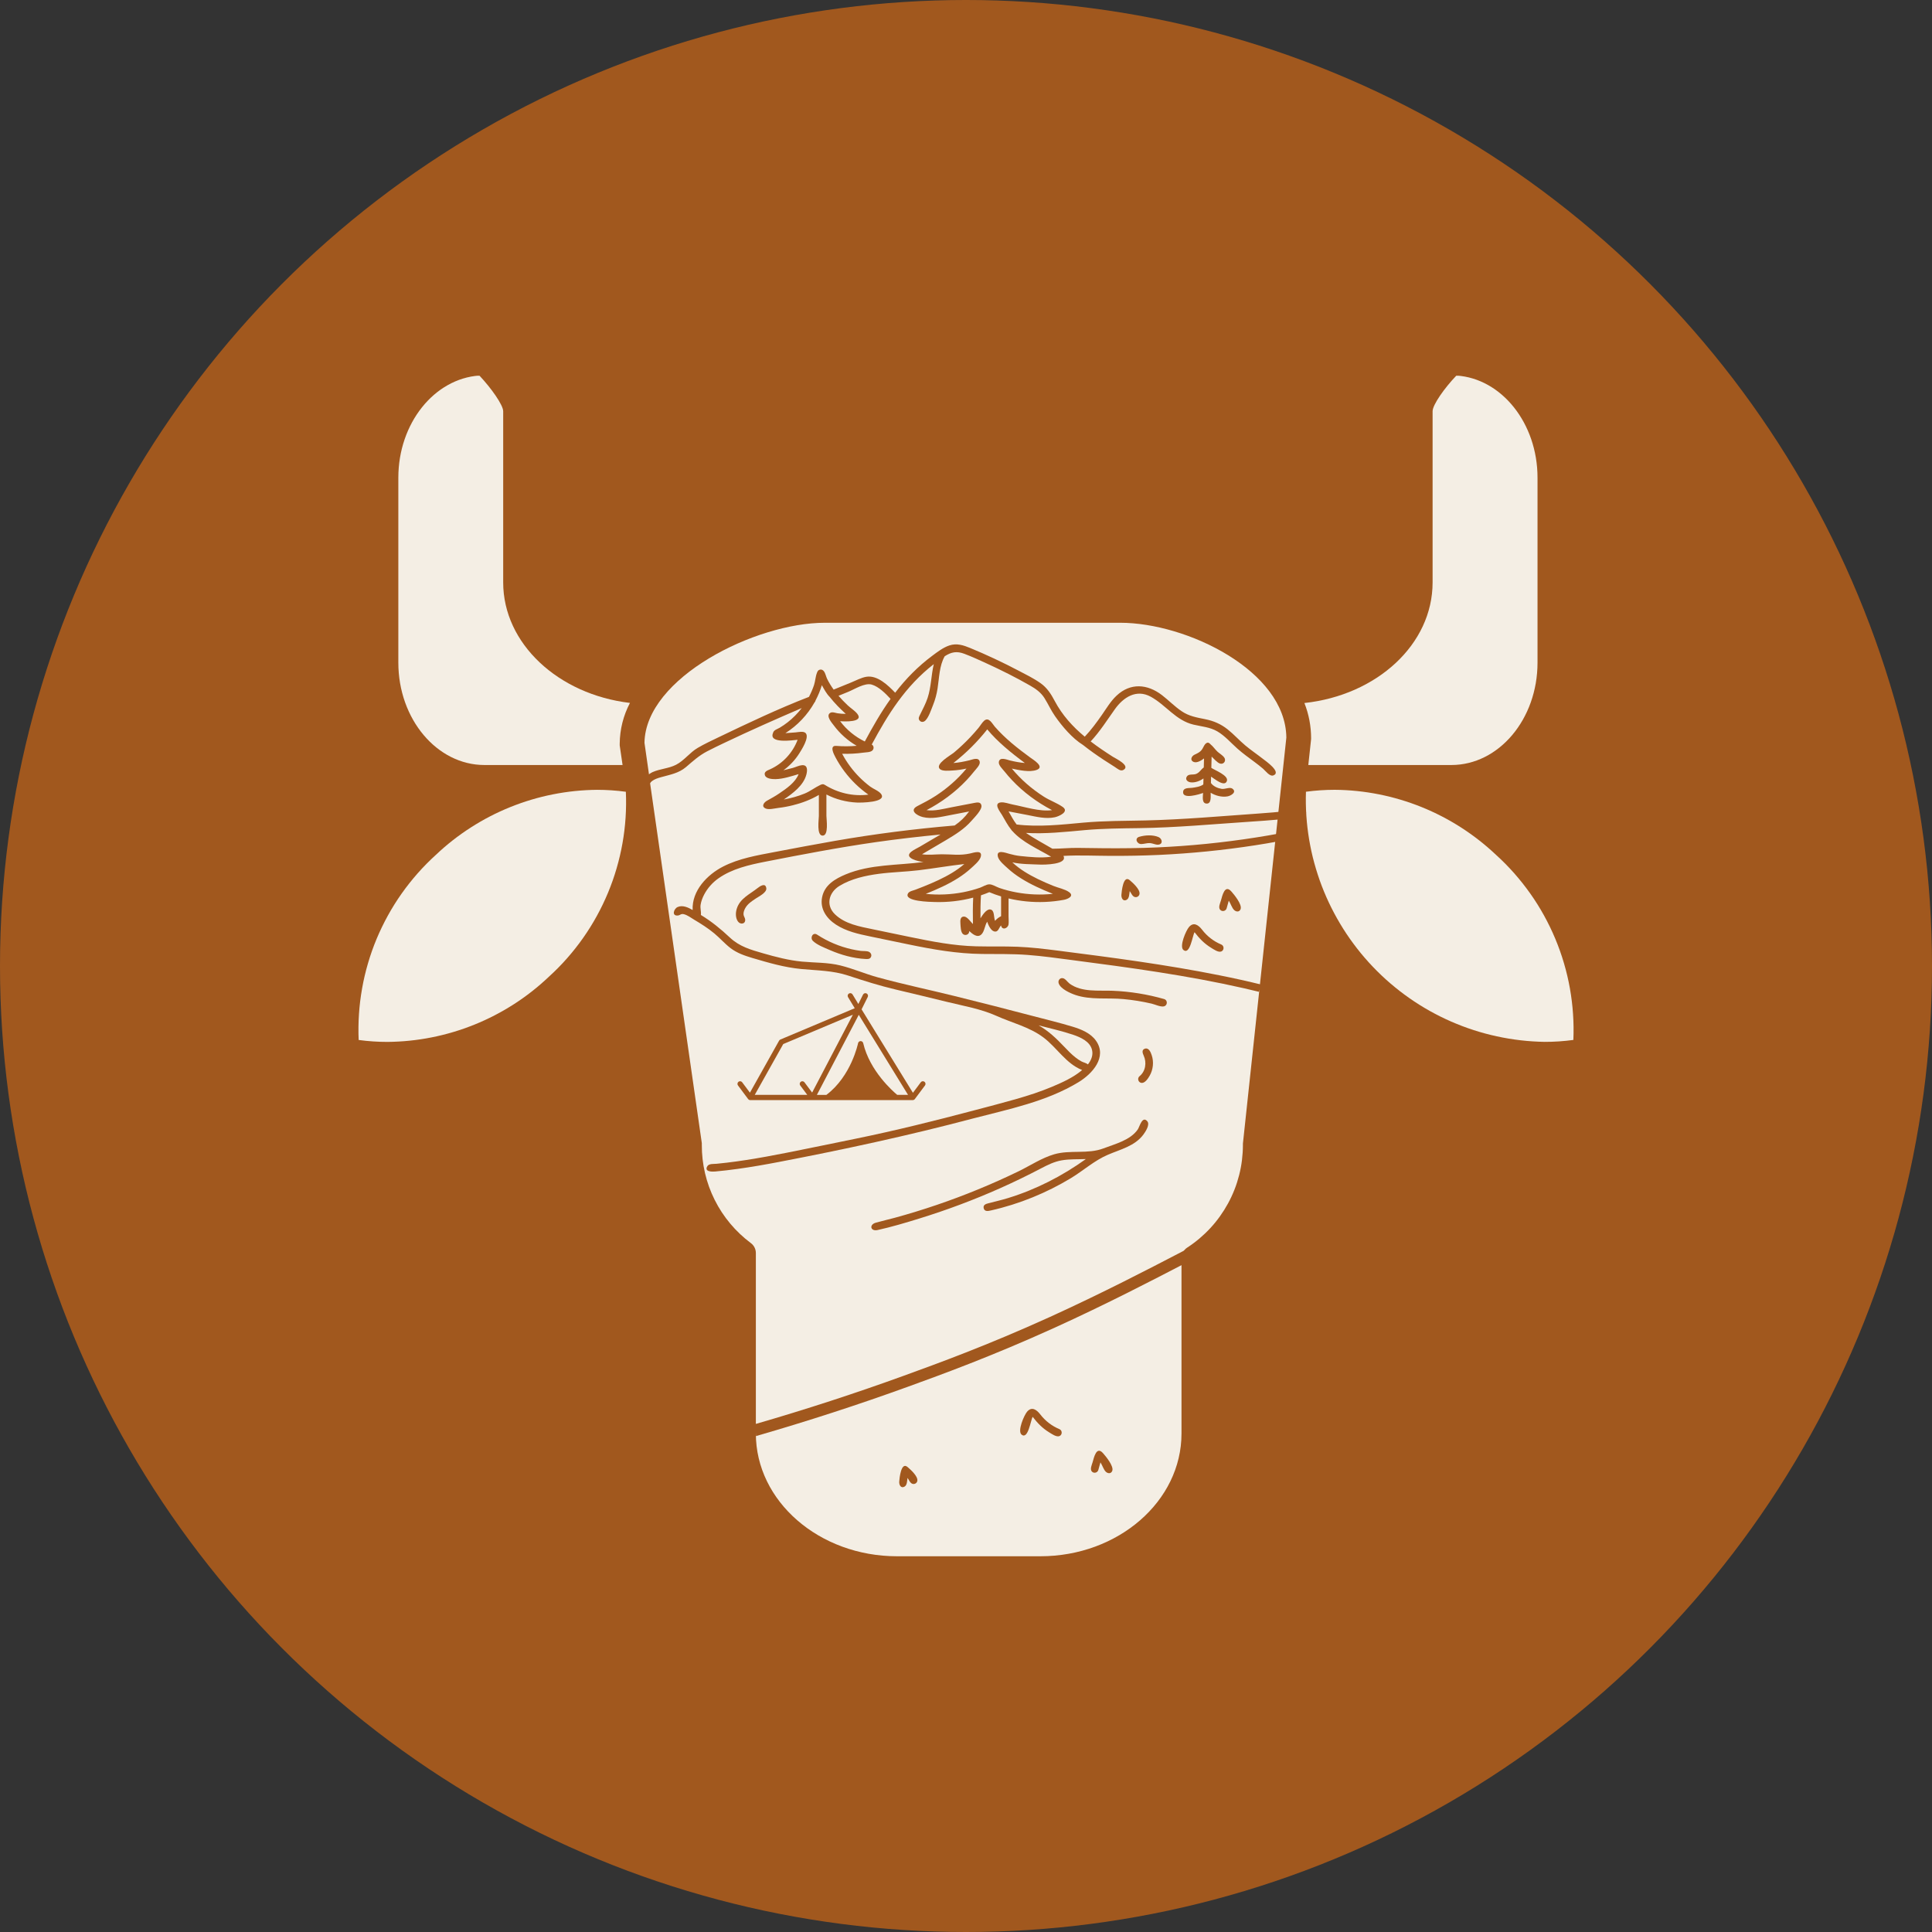 <?xml version="1.0" encoding="utf-8"?>
<!-- Generator: Adobe Illustrator 28.1.0, SVG Export Plug-In . SVG Version: 6.00 Build 0)  -->
<svg version="1.1" id="Layer_1" xmlns="http://www.w3.org/2000/svg" xmlns:xlink="http://www.w3.org/1999/xlink" x="0px" y="0px"
	 viewBox="0 0 1000 1000" style="enable-background:new 0 0 1000 1000;" xml:space="preserve">
<rect x="0" y="0" width="1000" height="1000" fill="#333333" stroke="none"/>
<style type="text/css">
	.st0{fill:#A1581E;}
	.st1{clip-path:url(#SVGID_00000178174808710029707190000002299168352066138517_);}
	.st2{fill:#F4EEE4;}
	.st3{clip-path:url(#SVGID_00000129190065888238672440000006428814626338246079_);}
	.st4{clip-path:url(#SVGID_00000026154117692670731940000014429027669613035929_);}
	.st5{clip-path:url(#SVGID_00000079449834316300545170000013807239892430870704_);}
	.st6{clip-path:url(#SVGID_00000029018826177884541900000008003496916222997901_);}
	.st7{clip-path:url(#SVGID_00000029018826177884541900000008003496916222997901_);fill:#FFFFFF;}
</style>
<circle class="st0" cx="500" cy="500" r="500"/>
<g>
	<g>
		<defs>
			<rect id="SVGID_1_" x="404.61" y="365.05" width="182.56" height="392.01"/>
		</defs>
		<clipPath id="SVGID_00000182486894770670094010000000890631511112081574_">
			<use xlink:href="#SVGID_1_"  style="overflow:visible;"/>
		</clipPath>
		<g style="clip-path:url(#SVGID_00000182486894770670094010000000890631511112081574_);">
			<path class="st2" d="M404.61,365.05h182.56v392.23H404.61V365.05z"/>
		</g>
	</g>
	<g>
		<defs>
			<rect id="SVGID_00000178183388612119587530000015343134773010338988_" x="333.02" y="321.45" width="334" height="484.07"/>
		</defs>
		<clipPath id="SVGID_00000137128608571811637040000002512863341096562574_">
			<use xlink:href="#SVGID_00000178183388612119587530000015343134773010338988_"  style="overflow:visible;"/>
		</clipPath>
		<g style="clip-path:url(#SVGID_00000137128608571811637040000002512863341096562574_);">
			<path class="st2" d="M579.87,322.34H426.94c-35.87,0-92.87,28.39-93.36,62.13l2.7,18.91c0.02,0.07,0.02,0.13,0,0.2
				c-0.02,0.13-0.02,0.26,0,0.38l26.98,187.75c0.02,0.29,0.02,0.6,0,0.9c-0.02,4.93,0.53,9.8,1.65,14.61c1.12,4.8,2.79,9.41,5,13.83
				c2.2,4.41,4.89,8.51,8.06,12.29s6.73,7.15,10.69,10.1c0.81,0.6,1.44,1.36,1.89,2.26s0.68,1.86,0.68,2.87v93.44
				c0,35.03,32.79,63.51,73.06,63.51h74.19c40.27,0,73.06-28.48,73.06-63.51v-90.84c0-1.08,0.26-2.1,0.77-3.05
				c0.51-0.95,1.22-1.72,2.12-2.32c2.21-1.43,4.32-3,6.34-4.7c2.01-1.7,3.91-3.51,5.7-5.44c1.79-1.93,3.45-3.97,4.98-6.11
				c1.53-2.14,2.93-4.37,4.19-6.68c1.26-2.32,2.37-4.7,3.33-7.15c0.97-2.45,1.76-4.95,2.41-7.5c0.65-2.56,1.14-5.14,1.46-7.75
				c0.32-2.61,0.49-5.23,0.49-7.87c-0.02-0.23-0.02-0.45,0-0.68l22.48-210.15C665.46,347.25,614.36,322.34,579.87,322.34z
				 M426.49,499.52c0,0.85-0.17,1.67-0.49,2.46c-0.32,0.78-0.79,1.48-1.4,2.08c-0.6,0.6-1.3,1.06-2.08,1.39
				c-0.78,0.33-1.61,0.49-2.46,0.49c-0.85,0-1.67-0.16-2.46-0.49c-0.78-0.32-1.48-0.78-2.08-1.39c-0.6-0.6-1.07-1.3-1.4-2.08
				c-0.32-0.79-0.49-1.61-0.49-2.46v-65.83c0-0.84,0.17-1.67,0.49-2.45c0.32-0.79,0.79-1.49,1.4-2.09c0.6-0.6,1.3-1.06,2.08-1.39
				c0.78-0.32,1.61-0.49,2.46-0.49c0.85,0,1.67,0.17,2.46,0.49c0.78,0.32,1.48,0.78,2.08,1.39c0.6,0.6,1.07,1.3,1.4,2.09
				c0.32,0.78,0.49,1.61,0.49,2.45V499.52z M484.3,731.7c-0.59,0.94-1.37,1.68-2.34,2.22c-0.97,0.54-2.01,0.81-3.12,0.8
				c-1.22,0-2.36-0.32-3.4-0.96l-12.85-8.03c-0.72-0.45-1.33-1.03-1.83-1.72c-0.49-0.69-0.84-1.46-1.03-2.29
				c-0.2-0.83-0.22-1.67-0.08-2.5c0.14-0.84,0.44-1.62,0.89-2.35s1.03-1.33,1.71-1.83c0.69-0.49,1.46-0.84,2.29-1.03
				c0.84-0.19,1.67-0.22,2.51-0.08c0.84,0.14,1.62,0.43,2.35,0.88l12.84,8.02c0.73,0.45,1.34,1.03,1.84,1.72
				c0.49,0.69,0.84,1.46,1.03,2.29c0.19,0.83,0.22,1.67,0.08,2.51C485.04,730.19,484.75,730.97,484.3,731.7z M537.51,723.83
				l-12.84,8.02c-1.05,0.64-2.18,0.97-3.4,0.97c-0.69,0-1.36-0.11-2.01-0.32c-0.65-0.22-1.25-0.54-1.8-0.94
				c-0.56-0.41-1.03-0.9-1.43-1.46c-0.39-0.56-0.69-1.17-0.89-1.83c-0.2-0.66-0.29-1.33-0.28-2.02c0.02-0.69,0.14-1.35,0.38-2
				c0.23-0.65,0.55-1.24,0.97-1.79c0.42-0.54,0.92-1,1.49-1.39l12.84-8.03c0.72-0.42,1.49-0.69,2.32-0.81
				c0.83-0.12,1.64-0.08,2.46,0.11c0.81,0.2,1.55,0.54,2.23,1.03c0.68,0.49,1.24,1.09,1.68,1.8c0.44,0.71,0.73,1.47,0.88,2.29
				c0.14,0.82,0.13,1.64-0.05,2.46c-0.17,0.82-0.5,1.58-0.97,2.26c-0.48,0.69-1.06,1.27-1.75,1.73L537.51,723.83z M580.64,494.7
				c0,0.85-0.16,1.67-0.48,2.46c-0.33,0.78-0.79,1.48-1.4,2.08c-0.6,0.6-1.3,1.07-2.08,1.4c-0.79,0.32-1.61,0.49-2.46,0.49
				c-0.85,0-1.67-0.17-2.46-0.49c-0.79-0.32-1.49-0.79-2.09-1.4c-0.6-0.6-1.06-1.3-1.39-2.08c-0.32-0.78-0.49-1.61-0.49-2.46v-65.82
				c0-0.85,0.17-1.67,0.49-2.46c0.32-0.78,0.79-1.48,1.39-2.08c0.6-0.6,1.3-1.07,2.09-1.4c0.78-0.32,1.61-0.49,2.46-0.49
				c0.85,0,1.67,0.17,2.46,0.49c0.78,0.32,1.48,0.79,2.08,1.4c0.6,0.6,1.06,1.3,1.4,2.08c0.32,0.78,0.48,1.61,0.48,2.46V494.7z"/>
		</g>
	</g>
	<g>
		<defs>
			<rect id="SVGID_00000052086292643356262820000009105044515102885305_" x="205.6" y="194.48" width="121.63" height="202.27"/>
		</defs>
		<clipPath id="SVGID_00000169534800029017954950000014612139269487752833_">
			<use xlink:href="#SVGID_00000052086292643356262820000009105044515102885305_"  style="overflow:visible;"/>
		</clipPath>
		<g style="clip-path:url(#SVGID_00000169534800029017954950000014612139269487752833_);">
			<path class="st2" d="M260.45,301.46v-88.59c0-3.21-6.16-11.95-12.33-18.49c-23.35,1.61-41.94,24.72-41.94,52.88v95.72
				c0,29.22,20.01,52.99,44.57,52.99h71.49l-1.48-10.15c-0.02-0.31-0.02-0.62,0-0.93c0.09-7.44,1.86-14.46,5.3-21.06
				C289,359.46,260.45,333.16,260.45,301.46z"/>
		</g>
	</g>
	<path class="st2" d="M309.08,408.81c-7.71,0.07-15.34,0.85-22.9,2.35s-14.9,3.7-22.05,6.58c-7.14,2.88-13.95,6.4-20.44,10.57
		c-6.49,4.16-12.52,8.89-18.11,14.19c-3.31,3.01-6.45,6.18-9.4,9.53c-2.96,3.35-5.73,6.86-8.31,10.51s-4.95,7.44-7.1,11.35
		c-2.16,3.91-4.1,7.93-5.83,12.06c-1.72,4.13-3.21,8.33-4.46,12.62c-1.26,4.29-2.29,8.64-3.06,13.04c-0.78,4.4-1.33,8.83-1.62,13.29
		c-0.3,4.46-0.35,8.93-0.16,13.39c4.95,0.67,9.91,1,14.9,1c7.71-0.07,15.34-0.84,22.9-2.35c7.56-1.5,14.91-3.69,22.05-6.57
		c7.15-2.88,13.96-6.41,20.45-10.57c6.48-4.16,12.52-8.9,18.11-14.2c3.31-3,6.45-6.18,9.4-9.53c2.96-3.35,5.73-6.85,8.3-10.5
		c2.58-3.66,4.95-7.44,7.1-11.35c2.16-3.91,4.1-7.93,5.82-12.06s3.21-8.33,4.46-12.62s2.28-8.64,3.06-13.04
		c0.78-4.4,1.32-8.83,1.61-13.29c0.29-4.46,0.34-8.92,0.14-13.39C319.01,409.15,314.05,408.82,309.08,408.81z"/>
	<g>
		<defs>
			<rect id="SVGID_00000071534585868985539810000001165970865185792164_" x="674.74" y="194.48" width="121.63" height="202.27"/>
		</defs>
		<clipPath id="SVGID_00000122706654676218823000000009513562853498322058_">
			<use xlink:href="#SVGID_00000071534585868985539810000001165970865185792164_"  style="overflow:visible;"/>
		</clipPath>
		<g style="clip-path:url(#SVGID_00000122706654676218823000000009513562853498322058_);">
			<path class="st2" d="M678.6,382.8l-1.42,13.17h74.03c24.6,0,44.61-23.76,44.61-52.99v-95.72c0-28.16-18.59-51.37-41.98-52.88
				c-6.16,6.42-12.33,15.15-12.33,18.49v88.59c0,32.11-28.9,58.38-66.35,62.42c2.3,5.85,3.45,11.92,3.47,18.21
				C678.63,382.33,678.62,382.56,678.6,382.8z"/>
		</g>
	</g>
	<path class="st2" d="M774.36,442.49c-5.6-5.29-11.64-10.02-18.12-14.19c-6.49-4.16-13.3-7.68-20.44-10.57
		c-7.15-2.88-14.49-5.07-22.05-6.58c-7.56-1.5-15.19-2.29-22.89-2.35c-4.99,0.01-9.96,0.34-14.9,1c-0.07,2.07-0.08,4.15-0.05,6.22
		c0.04,2.07,0.13,4.15,0.26,6.21c0.14,2.07,0.33,4.14,0.57,6.2c0.25,2.06,0.54,4.12,0.88,6.16c0.35,2.04,0.74,4.08,1.18,6.11
		s0.94,4.04,1.49,6.04c0.55,2.01,1.15,3.99,1.79,5.97c0.64,1.98,1.33,3.93,2.07,5.87c0.75,1.94,1.53,3.85,2.37,5.75
		s1.72,3.78,2.65,5.63c0.94,1.86,1.91,3.69,2.93,5.49c1.02,1.81,2.08,3.59,3.19,5.35c1.11,1.75,2.26,3.48,3.45,5.17
		c1.2,1.7,2.44,3.36,3.71,5c1.27,1.64,2.59,3.24,3.95,4.81c1.35,1.57,2.75,3.11,4.18,4.61c1.43,1.5,2.9,2.96,4.41,4.4
		c1.5,1.43,3.04,2.82,4.62,4.17c1.58,1.35,3.18,2.66,4.82,3.94c1.64,1.27,3.31,2.5,5.02,3.7c1.7,1.19,3.42,2.34,5.18,3.44
		c1.76,1.11,3.54,2.16,5.35,3.18c1.81,1.01,3.64,1.98,5.5,2.91c1.86,0.92,3.74,1.8,5.64,2.63c1.9,0.83,3.82,1.61,5.76,2.35
		c1.94,0.74,3.9,1.43,5.87,2.06c1.98,0.64,3.96,1.23,5.97,1.77s4.02,1.03,6.05,1.47c2.03,0.44,4.06,0.83,6.12,1.17
		c2.04,0.34,4.1,0.63,6.16,0.87c2.06,0.24,4.13,0.43,6.2,0.56c2.07,0.14,4.15,0.22,6.22,0.26c4.98,0.01,9.95-0.32,14.9-1
		c0.19-4.47,0.14-8.94-0.17-13.39c-0.29-4.46-0.84-8.89-1.62-13.3c-0.79-4.4-1.81-8.75-3.08-13.04c-1.26-4.28-2.75-8.49-4.48-12.62
		c-1.72-4.13-3.67-8.14-5.83-12.06c-2.16-3.91-4.53-7.7-7.12-11.35c-2.58-3.65-5.35-7.15-8.31-10.5S777.68,445.49,774.36,442.49z"/>
	<g>
		<g>
			<path class="st0" d="M609.92,648.84c-14.8,7.7-39.58,20.59-66.63,32.88c-32.31,14.68-58.14,24.06-75.24,30.27
				c-25.13,9.13-50.92,17.52-76.91,25.05c0,0.07,0.02,0.13,0.02,0.2c-0.05,2.03-0.03,4.06,0.11,6.08
				c26.65-7.69,53.09-16.27,78.86-25.62c17.18-6.24,43.15-15.67,75.68-30.45c26.97-12.25,51.64-25.08,66.55-32.83v-3.61
				c0-1.39,0.37-2.67,1.01-3.76C612.28,647.61,611.14,648.21,609.92,648.84z"/>
		</g>
		<g>
			<path class="st0" d="M381.98,561.83l5.26,7.05c0,0,0.01,0.01,0.01,0.01l0,0c0.19,0.25,0.45,0.42,0.75,0.49c0,0,0,0,0,0
				c0.03,0.01,0.07,0.02,0.1,0.02l0,0c0.07,0.01,0.14,0.02,0.21,0.02c0,0,0.01,0,0.01,0c0,0,0,0,0.01,0h32.24h7.6h35.74h8.52
				c0.09,0,0.17-0.01,0.26-0.03c0.03,0,0.05-0.01,0.08-0.02v0c0.13-0.03,0.26-0.09,0.37-0.16c0,0,0,0,0,0
				c0.02-0.01,0.03-0.02,0.05-0.03c0.03-0.02,0.06-0.04,0.09-0.06c0.03-0.03,0.06-0.05,0.09-0.08c0,0,0,0,0,0
				c0.05-0.05,0.11-0.11,0.15-0.17c0,0,0,0,0,0l5.26-7.05c0.45-0.6,0.33-1.46-0.28-1.91c-0.6-0.45-1.46-0.33-1.91,0.28l-4.06,5.44
				l-17.66-28.7l-8.61-13.99l-0.31-0.51l3.19-6.4c0.34-0.67,0.06-1.49-0.61-1.83c-0.67-0.34-1.49-0.06-1.83,0.61l-2.42,4.86
				l-3.01-4.96c-0.39-0.64-1.23-0.85-1.87-0.46c-0.64,0.39-0.85,1.23-0.46,1.87l3.47,5.73l-38.5,16.21
				c-0.28,0.12-0.51,0.32-0.66,0.59l-15.09,26.91l-4.01-5.37c-0.45-0.6-1.3-0.73-1.91-0.28
				C381.66,560.37,381.53,561.23,381.98,561.83z M422.83,566.7l21.67-41.43L470,566.7h-5.6c-2.22-1.84-14.22-12.34-17.61-26.78
				c-0.15-0.63-0.72-1.07-1.35-1.05c-0.64,0.01-1.19,0.47-1.31,1.1c-0.03,0.17-3.52,17.05-16.4,26.74H422.83z M390.66,566.7
				l14.75-26.3l36.02-15.17l-21.07,40.28l-3.97-5.31c-0.45-0.6-1.3-0.73-1.91-0.28c-0.6,0.45-0.73,1.3-0.28,1.91l3.64,4.87H390.66z"
				/>
		</g>
		<g>
			<g>
				<defs>
					<rect id="SVGID_00000168082788128794061240000014660390066107266708_" x="331.09" y="333.04" width="381.78" height="334"/>
				</defs>
				<clipPath id="SVGID_00000005232091921147213610000016506799101036456082_">
					<use xlink:href="#SVGID_00000168082788128794061240000014660390066107266708_"  style="overflow:visible;"/>
				</clipPath>
				<g style="clip-path:url(#SVGID_00000005232091921147213610000016506799101036456082_);">
					<path class="st0" d="M591.85,587.21c1.07-1.46,3.51-5.14,1.96-6.89c-2.59-2.93-3.97,2.94-4.9,4.28
						c-3.88,5.6-11.73,7.5-17.71,9.79c-8.14,3.12-17.23,0.65-25.56,3.07c-6.43,1.87-12.41,5.87-18.41,8.79
						c-6.92,3.36-13.94,6.5-21.04,9.41c-13.98,5.74-28.32,10.63-42.9,14.62c-3.3,0.9-6.66,1.65-9.96,2.58
						c-3.62,1.02-2.77,4.62,0.91,3.81c7.32-1.62,14.58-3.79,21.74-6.01c14.21-4.39,28.16-9.62,41.75-15.67
						c7.16-3.19,14.22-6.62,21.16-10.26c3.42-1.79,6.82-3.48,10.66-4.14c4.12-0.71,8.34-0.49,12.5-0.66
						c-12.29,8.79-25.73,15.71-40.2,20.16c-3.39,1.05-6.83,1.83-10.26,2.72c-1.27,0.33-2.82,0.81-2.44,2.53
						c0.43,1.93,2.34,1.51,3.73,1.19c7.35-1.65,14.56-3.92,21.53-6.76c6.84-2.77,13.47-6.09,19.79-9.9
						c6.43-3.88,12.24-9.17,19.17-12.14C579.92,594.9,587.38,593.25,591.85,587.21z"/>
					<path class="st0" d="M635.34,412.21c1.7-0.29,5.08-2.19,2.51-4.03c-1.3-0.93-3.88,0.4-5.51,0.14
						c-2.02-0.32-4.38-1.32-5.57-3.06l0.08-3.27c1.6,0.95,6.96,5.62,8.18,2.28c1.05-2.88-6.31-5.6-8.05-6.84l0.16-5.81
						c1.09,1,2.9,3.17,4.34,3.6c1.63,0.49,3.02-0.95,2.49-2.53c-0.44-1.33-2.71-2.64-3.71-3.54c-1.3-1.17-2.41-2.91-3.77-3.95
						c-1.61-1.96-3.02,0.16-3.66,1.52c-1.06,2.3-2.43,2.9-4.55,3.91c-1.53,0.72-2.6,2.87-0.38,3.77c1.64,0.66,4.09-0.88,5.3-1.84
						l-0.13,4.68c-1.52,1.03-2.16,2.67-4.05,3.38c-1.46,0.54-3.76-0.16-4.69,1.27c-1.08,1.64,0.41,2.84,1.92,3.04
						c2.29,0.29,4.84-0.7,6.67-2.01l-0.09,3.11c-1.55,1.16-3.91,1.47-5.77,1.74c-1.58,0.23-4.4-0.23-4.68,1.98
						c-0.53,4.23,8.57,1.32,10.33,0.68c-0.05,1.65-0.81,5.42,1.81,5.5c2.66,0.14,2.07-3.97,2.11-5.61
						C629.16,411.86,632.4,412.72,635.34,412.21z"/>
					<path class="st0" d="M366.02,388.88c2.95-1.53,5.95-2.98,8.95-4.4c13.2-6.29,26.58-12.22,40.01-17.99
						c-2.11,2.76-4.57,5.25-7.31,7.38c-1.3,1.02-2.68,1.96-4.11,2.81c-1.13,0.67-3.11,1.17-3.42,2.64
						c-2.54,5.82,10.45,3.76,12.7,3.6c-2.5,6.7-7.71,12.32-14.23,15.26c-1.31,0.59-3.38,1.21-2.68,3.13
						c0.66,1.83,3.9,1.99,5.47,1.97c3.99-0.08,8.15-1.49,11.95-2.59c-1.65,4.31-6.29,7.46-9.95,9.95c-2.07,1.43-4.26,2.6-6.45,3.83
						c-1.55,0.87-3.1,2.96-0.62,4.03c1.68,0.72,4.8-0.11,6.56-0.32c2.56-0.3,5.09-0.77,7.59-1.4c4.65-1.16,9.22-2.88,13.36-5.32
						v10.9c0,1.84-1.28,10.16,1.95,10.16c3.26,0,1.96-8.41,1.96-10.26v-11.03c4.82,2.51,10.24,3.9,15.66,4.17
						c2.05,0.11,15.74,0.02,12.68-4.4c-1.07-1.55-4.1-2.69-5.64-3.84c-1.97-1.48-3.82-3.09-5.56-4.83
						c-3.57-3.58-6.62-7.7-8.99-12.17c3.7,0.11,7.39-0.09,11.06-0.6c1.32-0.18,3.43-0.13,4.49-1.03c1-0.84,0.97-2.47-0.23-3.18
						c8.27-15.35,17.21-30,32.11-41.6c-1.38,5.77-1.33,11.85-3.2,17.5c-1,3.02-2.5,5.77-3.88,8.63c-0.48,0.98-1.09,1.95-0.36,2.96
						c0.82,1.14,2.2,1,3.1,0.1c1.8-1.83,2.99-5.63,3.95-7.99c1.12-2.77,1.87-5.62,2.34-8.57c0.87-5.47,0.88-11.77,3.7-16.7
						c3.48-2.26,6.3-2.74,10.2-1.26c3.92,1.48,7.76,3.26,11.56,5c7.6,3.48,15.11,7.24,22.36,11.39c2.99,1.7,5.66,3.57,7.51,6.52
						c1.94,3.08,3.39,6.39,5.49,9.38c3.73,5.32,8.89,11.44,14.48,14.9c3.46,2.76,7.09,5.3,10.79,7.74c1.89,1.24,3.81,2.46,5.72,3.67
						c1.22,0.77,2.83,2.35,4.34,1.52c4.03-2.18-4.15-6.03-5.41-6.83c-3.92-2.51-7.8-5.11-11.49-7.94c4.8-5.14,8.5-11.03,12.56-16.73
						c4.39-6.15,11.11-10.48,18.51-6.43c7.95,4.35,12.93,12.27,22.16,14.46c4.22,1,8.54,1.27,12.35,3.51
						c3.94,2.32,6.95,5.87,10.34,8.88c2.8,2.49,5.82,4.66,8.82,6.89c1.55,1.15,3.07,2.33,4.54,3.59c1.24,1.07,3.44,4.19,5.36,3.39
						c4.22-1.73-4.1-7.46-5.54-8.59c-2.99-2.34-6.15-4.46-9.06-6.9c-3.16-2.64-5.91-5.75-9.14-8.31c-3.5-2.79-7.28-4.41-11.65-5.28
						c-4.35-0.87-8.36-1.55-12.11-4.09c-3.66-2.46-6.73-5.66-10.21-8.34c-7.56-5.81-16.33-6.52-23.55,0.27
						c-3.05,2.87-5.13,6.44-7.5,9.85c-2.75,3.95-5.63,7.87-8.94,11.37c-6.27-5.19-11.69-11.2-15.51-18.42
						c-1.95-3.7-4-6.92-7.47-9.35c-3.6-2.53-7.65-4.5-11.53-6.53c-8.09-4.24-16.37-8.13-24.81-11.61
						c-3.48-1.44-6.95-2.57-10.69-1.34c-3.29,1.08-6.3,3.41-9.04,5.46c-7.24,5.39-13.6,11.87-19.08,19.03
						c-3.63-3.79-9.22-9.23-14.98-8.24c-2.69,0.47-5.34,1.95-7.85,2.96c-3.01,1.22-6.02,2.44-9.02,3.67
						c-1.27-1.77-2.43-3.64-3.39-5.6c-0.57-1.18-0.85-2.88-1.67-3.91c-0.51-0.66-1.25-1.03-2.09-0.81c-0.87,0.21-1.17,0.84-1.47,1.6
						c-0.78,1.95-0.87,4.38-1.55,6.42c-0.7,2.08-1.58,4.11-2.6,6.06c-15.85,6.13-31.43,13.54-46.75,20.89
						c-3.64,1.75-7.35,3.47-10.84,5.52c-4.12,2.41-7.01,6.58-11.2,8.73c-3.79,1.95-8.24,2.08-12.13,3.79
						c-1.81,0.79-8.64,5.61-4.69,7.59c2.11,1.06,3.02-1.87,4.32-2.89c1.36-1.06,3.08-1.59,4.71-2.05c4.64-1.31,9.14-2.02,12.93-5.24
						C358.69,393.94,361.72,391.12,366.02,388.88z M439.06,358.08c3.3-1.34,8.57-4.8,12.18-3.73c3.67,1.09,7.19,4.66,9.71,7.4
						c-5.02,7.01-9.25,14.46-13.33,22.04c-5-2.42-9.44-6.06-12.78-10.5c2.01,0.17,12.43,0.69,8.92-3.8
						c-1.27-1.63-3.48-2.98-4.98-4.4c-1.67-1.58-3.27-3.21-4.77-4.95C435.65,359.46,437.35,358.77,439.06,358.08z M421.6,363.57
						c0.32-0.33,0.49-0.69,0.54-1.04c1.33-2.52,2.43-5.16,3.25-7.89c1.11,2.01,2.4,4.46,4.06,6.09c2.56,3.27,5.48,6.19,8.32,8.76
						c-1.42,0.02-2.83-0.08-4.23-0.29c-1.1-0.17-2.71-0.87-3.78-0.24c-2.53,1.5,0.81,5.17,1.87,6.59
						c3.17,4.24,7.21,7.83,11.79,10.48c-3.51,0.32-7.06,0.33-10.58,0.04c-3.75-0.29-1.15,4.49-0.43,5.87
						c1.35,2.56,2.9,5.01,4.65,7.32c3.47,4.63,7.68,8.71,12.41,12.04c-7.9,1.03-15.88-0.87-22.6-5.08
						c-0.78-0.53-1.48-0.31-2.25,0.05c-2.8,1.3-5.21,3.28-8.13,4.47c-3.47,1.42-7.1,2.42-10.79,3.08
						c4.59-3.15,10.18-7.21,11.67-12.89c0.57-2.16,0.77-5.08-2.23-4.87c-1.5,0.1-3.31,1.01-4.79,1.42
						c-1.61,0.44-3.22,0.84-4.84,1.21c3.26-2.35,6.06-5.34,8.21-8.75c1.24-1.97,5.25-8.21,3.35-10.42
						c-1.09-1.27-3.89-0.54-5.29-0.43c-1.75,0.13-3.5,0.25-5.26,0.38C412.77,375.52,417.98,369.99,421.6,363.57z"/>
					<path class="st0" d="M591.05,560.52c1.73-0.01,3.27-2.43,4.03-3.76c1.79-3.15,2.22-7.12,1.05-10.57
						c-0.49-1.45-1.43-3.96-3.41-3.43c-1.92,0.51-1.36,2.32-0.76,3.6c1.64,3.54,1.02,8.14-2.13,10.67
						C588.42,558.17,589.24,560.53,591.05,560.52z"/>
					<path class="st0" d="M602.65,520.84c1.75-0.61,1.73-3.22-0.08-3.73c-8.67-2.48-17.63-3.92-26.64-4.29
						c-7.31-0.3-15.92,0.89-22.25-3.64c-1.13-0.81-2.27-2.75-3.69-2.9c-1.46-0.16-2.45,1.26-2.04,2.61
						c0.91,2.99,6.12,5.24,8.75,6.13c7.84,2.64,16.62,1.33,24.75,2.1c4.91,0.45,9.79,1.24,14.59,2.35
						C597.71,519.84,600.99,521.43,602.65,520.84z"/>
					<path class="st0" d="M634.92,470.09c0.33-1.3,0.69-2.61,1.09-3.91c0.93,1.38,1.6,3.7,2.74,4.82c1.03,1.01,2.75,1.21,3.37-0.43
						c0.9-2.4-3.26-7.43-4.76-9.13c-3.43-3.89-4.68,2.13-5.44,4.76c-0.37,1.28-1.42,3.42-0.41,4.65
						C632.51,472.07,634.53,471.61,634.92,470.09z"/>
					<path class="st0" d="M391.41,464.93c1.49-0.98,5.52-2.98,5.23-5.17c-0.41-3.11-3.36-1.01-4.55-0.07
						c-4.09,3.24-9.2,5.39-10.79,10.83c-0.6,2.04-0.63,4.63,0.66,6.44c1.2,1.69,3.92,1.43,3.75-1c-0.08-0.96-0.83-1.7-0.87-2.73
						c-0.05-1.09,0.37-2.19,0.88-3.14C386.97,467.79,389.28,466.34,391.41,464.93z"/>
					<path class="st0" d="M589.67,433.13c-2.63,0.78-1.15,3.84,1.12,3.75c1.51-0.05,2.9-0.59,4.46-0.5c1.33,0.08,2.9,0.93,4.19,0.83
						c2.71-0.2,2.17-3.11,0.2-3.95C596.66,432.01,592.71,432.23,589.67,433.13z"/>
					<path class="st0" d="M632.12,488.87c-3.9-1.61-7.32-4.27-9.89-7.61c-1.83-2.37-4.35-4.28-6.81-1.43
						c-1.54,1.79-5.16,10.06-2.87,11.89c3.42,2.74,4.68-7.5,5.75-9.21c2.41,3.17,5.06,5.91,8.48,8c1.3,0.79,3.79,2.6,5.35,1.97
						C633.7,491.84,633.7,489.52,632.12,488.87z"/>
					<path class="st0" d="M445.46,492.17c-1.54-0.21-3.07-0.48-4.59-0.82c-6.37-1.43-12.47-4-17.93-7.58
						c-2.2-1.45-3.86,1.63-2.15,3.27c2.15,2.07,5.94,3.5,8.65,4.68c5.78,2.51,12.22,4.34,18.54,4.65c1.09,0.05,2.25,0.15,2.83-1.04
						c0.51-1.06-0.05-2.17-1.03-2.66C448.68,492.12,446.69,492.34,445.46,492.17z"/>
					<path class="st0" d="M580.44,463.1c-0.14,1.61,0.8,3.76,2.8,2.58c1.33-0.79,1.27-3.1,1.5-4.46c0.76,0.99,1.31,2.71,2.61,3.07
						c1.13,0.32,2.32-0.44,2.47-1.63c0.31-2.36-3.49-5.73-5.08-7.09C581.35,452.68,580.57,461.51,580.44,463.1z"/>
					<path class="st0" d="M558.26,560.12c7.07-4.29,14.98-12.94,9.04-21.42c-2.76-3.94-7.59-5.91-12.02-7.26
						c-6.72-2.05-13.59-3.69-20.38-5.48c-13.57-3.57-27.17-7.04-40.8-10.41c-13.24-3.28-26.65-6.08-39.81-9.69
						c-6.49-1.78-12.7-4.5-19.23-6.12c-6.57-1.63-13.3-1.39-19.99-2.02c-6.86-0.66-13.55-2.41-20.15-4.31
						c-6.42-1.84-12.17-3.48-17.14-8.14c-4.72-4.43-9.46-8.32-15.01-11.68c0.24-1.7-0.42-3.48-0.14-5.26
						c0.29-1.85,0.96-3.63,1.82-5.27c1.75-3.35,4.36-6.29,7.45-8.45c7.07-4.96,15.81-6.95,24.15-8.59
						c19.03-3.73,38.13-7.39,57.34-10.14c11.11-1.58,22.25-2.87,33.43-3.94c-3.55,2.09-7.1,4.18-10.64,6.26
						c-1.46,0.85-3.2,1.61-4.52,2.66c-4.22,3.36,4.16,5.12,6.35,5.32c-13.46,1.79-27.48,1.08-40.25,6.39
						c-5.54,2.32-10.98,5.48-12.24,11.84c-1.21,6.06,2.35,11.05,7.22,14.2c5.32,3.44,11.41,4.8,17.5,6.06l19.95,4.14
						c12.65,2.62,25.12,4.82,38.08,4.96c7.84,0.09,15.67-0.1,23.49,0.49c7.76,0.58,15.48,1.67,23.19,2.68
						c29.74,3.88,59.53,7.91,88.82,14.56c2.64,0.6,5.28,1.23,7.91,1.87c0.16-0.87,0.46-1.67,0.92-2.31
						c0.31-0.44,0.64-0.85,0.97-1.26c-7.46-1.84-14.97-3.51-22.51-5.01c-27.67-5.55-55.69-9.19-83.67-12.77
						c-6.89-0.88-13.79-1.7-20.74-1.98c-7.14-0.28-14.29-0.05-21.43-0.23c-11.61-0.29-22.89-2.49-34.22-4.83
						c-6.37-1.33-12.75-2.65-19.13-3.97c-6.87-1.43-14.52-2.72-19.74-7.82c-4.91-4.8-3.04-11.38,2.42-14.68
						c6.09-3.69,13.35-5.29,20.32-6.22c6.88-0.91,13.82-1.03,20.71-1.86c7.86-0.96,15.66-2.32,23.54-3.21
						c-3.97,3.45-8.6,6.05-13.33,8.29c-2.56,1.21-5.18,2.32-7.81,3.37c-1.38,0.56-2.77,1.09-4.15,1.62
						c-1.09,0.41-3.14,0.77-3.8,1.86c-2.61,4.28,11.69,4.46,13.79,4.52c6.7,0.2,13.42-0.55,19.9-2.27c-0.23,4.4-0.2,9.22-0.13,13.68
						c-1.09-1.03-2.9-3.83-4.56-3.88c-2.05-0.07-2.05,2.08-1.93,3.54c0.12,1.44,0.08,4.52,1.37,5.55c1.27,1.03,3.3,0.13,3.21-1.6
						c1.62,1.48,4.24,3.81,6.35,1.69c1.55-1.55,1.67-4.62,2.93-6.51c0.54,1.56,1.81,4.54,3.59,5.01c2.19,0.58,2.45-1.89,3.59-3.11
						c0.45,2.73,3.61,1.58,3.88-0.57c0.17-1.35,0-2.84,0-4.2v-9.19c6.12,1.45,12.43,2.07,18.72,1.83c3.35-0.13,6.68-0.5,9.98-1.12
						c1.83-0.34,5.54-1.89,2.6-4c-2.12-1.53-5.65-2.19-8.09-3.19c-2.72-1.1-5.42-2.27-8.06-3.56c-4.72-2.31-9.34-5.02-13.2-8.63
						c4.61,1.02,9.49,0.94,14.19,1.15c2.13,0.1,14.6,0.04,12.27-4.49c8-0.46,16.05-0.05,24.07-0.02c8.47,0.04,16.95-0.1,25.41-0.49
						c16.67-0.77,33.32-2.44,49.81-4.99c3.86-0.6,7.71-1.25,11.55-1.95c2.04-0.37,10.6-0.57,9.89-3.9c-0.67-3.16-6.68-0.67-8.6-0.32
						c-4.2,0.78-8.42,1.5-12.65,2.16c-16.92,2.65-33.98,4.37-51.09,5.12c-9.16,0.41-18.33,0.5-27.5,0.42
						c-4.51-0.03-9.02-0.11-13.54-0.17c-4.37-0.05-8.7,0.43-13.06,0.42c-4.56-2.68-9.32-5.18-13.7-8.17
						c10.16,0.59,20.31-0.53,30.42-1.45c9.4-0.85,18.7-0.9,28.11-1.03c19.18-0.26,38.3-2.06,57.43-3.33
						c5.07-0.33,10.13-0.69,15.18-1.16c2.45-0.23,4.9-0.48,7.35-0.77c1.7-0.2,5.2,0.13,6.15-1.61c2.44-4.4-7.8-2.14-9.22-1.99
						c-5.02,0.54-10.05,0.95-15.08,1.31c-19.45,1.37-38.94,3.11-58.44,3.57c-10.82,0.24-21.52,0.16-32.32,1.15
						c-11.41,1.05-22.96,2.34-34.4,0.94c-1.64-2.1-2.83-4.5-4.17-6.78c3.24,0.63,6.48,1.24,9.71,1.86
						c4.63,0.89,9.53,2.19,14.24,1.18c2.12-0.46,7.62-2.87,4.06-5.34c-2.96-2.07-6.66-3.34-9.74-5.31
						c-6.22-3.97-11.88-8.85-16.58-14.54c3.71,0.79,9.06,2.01,12.76,0.72c4.59-1.6-1.7-5.32-3.3-6.49
						c-6.5-4.75-12.95-9.82-18.26-15.92c-1.4-1.61-3.1-5.23-5.54-3.07c-1.09,0.97-1.92,2.5-2.86,3.63
						c-1.36,1.65-2.78,3.26-4.24,4.81c-2.66,2.83-5.5,5.49-8.47,7.99c-1.67,1.4-9.98,5.98-7.36,8.54c1.31,1.28,4.89,0.85,6.52,0.78
						c2.44-0.11,4.87-0.49,7.27-1c-4.51,5.46-9.9,10.17-15.81,14.04c-3.11,2.04-6.37,3.7-9.66,5.41c-4.28,2.23-0.15,4.89,2.81,5.64
						c4.68,1.17,9.61-0.12,14.24-1c3.27-0.63,6.52-1.25,9.78-1.88c-2.32,3.09-4.32,5.05-7.47,7.25
						c-20.76,1.76-41.42,4.38-61.95,7.96c-10.48,1.83-20.94,3.81-31.39,5.8c-9,1.72-18.24,3.27-26.47,7.47
						c-8.31,4.24-16.28,12.54-15.81,22.53c-2.26-1.31-5.17-2.71-7.78-1.55c-1.95,0.87-3.2,4.59-0.01,4.4
						c1.39-0.09,1.64-1.07,3.21-0.7c1.92,0.46,3.77,1.9,5.44,2.9c3.59,2.13,7.13,4.38,10.35,7.05c2.9,2.41,5.38,5.29,8.37,7.59
						c3.35,2.57,7.25,3.91,11.26,5.11c8.28,2.45,16.64,4.9,25.27,5.72c8.41,0.81,16.41,0.75,24.53,3.45
						c8.17,2.71,16.21,5.23,24.6,7.21c8.77,2.07,17.53,4.18,26.27,6.33c8.57,2.11,17.62,3.63,25.68,7.25
						c8.2,3.69,17.07,5.72,24.39,11.21c6.98,5.24,11.64,13.55,20.03,16.85c-4.49,3.83-10.17,6.38-15.56,8.65
						c-6.12,2.58-12.46,4.61-18.84,6.44c-7.04,2.01-14.15,3.83-21.23,5.71c-20.49,5.43-40.99,10.54-61.76,14.78
						c-11.86,2.42-23.72,4.89-35.6,7.24c-6.97,1.38-13.95,2.68-20.97,3.76c-3.34,0.52-6.69,0.98-10.05,1.38
						c-1.76,0.21-3.52,0.4-5.29,0.57c-1.34,0.13-3.84-0.16-4.68,1.21c-1.82,2.95,2.45,2.93,3.97,2.79
						c3.94-0.36,7.86-0.82,11.78-1.37c7.1-0.98,14.18-2.22,21.22-3.57c33.68-6.46,67.16-13.67,100.3-22.46
						C522.06,574.13,541.69,570.2,558.26,560.12z M518.15,474.22c-1.18,0.57-2.25,1.4-3.11,2.4c-0.77-1.67-0.11-5.75-2.63-5.9
						c-2-0.11-4,3.14-4.91,4.59c-0.04-4.03-0.01-8.19,0.25-11.9c1.46-0.49,2.9-1.03,4.31-1.62c1.98,0.83,4.02,1.57,6.1,2.19V474.22z
						 M502.83,424.86c1.43-1.65,5.59-5.72,5.16-7.98c-0.36-1.93-2.28-1.56-3.65-1.3c-3.93,0.75-7.87,1.51-11.79,2.26
						c-4.2,0.81-8.7,2.09-12.97,1.49c7.68-4,14.76-9.21,20.7-15.51c1.39-1.47,2.71-2.99,3.97-4.58c0.9-1.15,3.2-3.3,2.86-4.95
						c-0.53-2.59-3.76-1.15-5.35-0.76c-2.72,0.66-5.48,1.22-8.28,1.4c6.64-5.2,12.51-11.04,17.52-17.41
						c5.25,6.36,12.43,12.22,19.47,17.4c-2.59-0.19-5.14-0.69-7.65-1.29c-1.63-0.38-5.26-2.05-5.81,0.66
						c-0.35,1.7,1.92,3.76,2.86,4.95c1.25,1.58,2.58,3.11,3.97,4.58c5.94,6.3,13.02,11.51,20.7,15.51
						c-6.34,0.89-14.19-1.73-20.41-2.92c-1.81-0.35-4.24-1.3-6.09-1.09c-4.03,0.45-0.4,4.83,0.57,6.46
						c1.56,2.62,2.93,5.38,4.86,7.75c0.14,0.26,0.33,0.48,0.57,0.66c5.11,5.78,13.45,9.37,20.02,13.24
						c-5.05,0.78-10.88,0.16-15.98-0.36c-1.95-0.2-3.85-0.63-5.73-1.15c-1.83-0.5-6.92-2.44-5.81,1.62c0.59,2.11,3.49,4.46,5.06,5.9
						c2.07,1.91,4.34,3.59,6.71,5.09c5.23,3.32,10.94,5.83,16.67,8.12c-6.28,0.66-12.67,0.4-18.89-0.75
						c-2.99-0.55-5.94-1.31-8.82-2.3c-1.59-0.54-3.5-1.87-5.2-1.87c-1.54,0.01-3.33,1.22-4.74,1.72c-2.87,1-5.81,1.79-8.79,2.37
						c-6.37,1.23-12.92,1.51-19.37,0.84c5.78-2.32,11.55-4.85,16.81-8.21c2.28-1.46,4.46-3.08,6.46-4.9c1.57-1.43,4.56-3.89,5.18-6
						c1.13-3.9-3.7-2.19-5.51-1.79c-2.46,0.54-4.92,0.71-7.44,0.64c-2.41-0.07-4.81-0.24-7.22-0.23c-3.4,0.02-6.84,0.52-10.22-0.01
						l12.41-7.3C494.42,432.01,499.14,429.1,502.83,424.86z M559.79,549.4c-1.11-0.6-2.16-1.31-3.15-2.09
						c-2.1-1.64-3.94-3.57-5.78-5.5c-4.06-4.26-8.11-8.19-13.29-11.09c5.96,1.58,12.07,2.9,17.9,4.88c3.88,1.32,8.72,3.45,9.77,7.87
						c0.65,2.75-0.44,5.3-2.13,7.46C562.23,550.19,560.81,549.95,559.79,549.4z"/>
				</g>
				<path style="clip-path:url(#SVGID_00000005232091921147213610000016506799101036456082_);fill:#FFFFFF;" d="M672.48,480.23"/>
			</g>
			<path class="st0" d="M568.5,760.83c0.33-1.3,0.69-2.61,1.09-3.91c0.93,1.38,1.6,3.7,2.74,4.82c1.03,1.01,2.75,1.21,3.37-0.43
				c0.9-2.4-3.26-7.43-4.76-9.13c-3.43-3.89-4.68,2.13-5.44,4.76c-0.37,1.28-1.42,3.42-0.41,4.65
				C566.08,762.81,568.1,762.35,568.5,760.83z"/>
			<path class="st0" d="M548.34,739.71c-3.9-1.61-7.32-4.27-9.89-7.61c-1.83-2.37-4.35-4.28-6.81-1.43
				c-1.54,1.79-5.16,10.06-2.87,11.89c3.42,2.74,4.68-7.5,5.75-9.21c2.41,3.17,5.06,5.91,8.48,8c1.3,0.79,3.79,2.6,5.35,1.97
				C549.93,742.68,549.93,740.36,548.34,739.71z"/>
			<path class="st0" d="M465.44,766.85c-0.14,1.61,0.8,3.76,2.8,2.58c1.33-0.79,1.27-3.1,1.5-4.46c0.76,0.99,1.31,2.71,2.61,3.07
				c1.13,0.32,2.32-0.44,2.47-1.63c0.31-2.36-3.49-5.73-5.08-7.09C466.35,756.43,465.57,765.26,465.44,766.85z"/>
		</g>
	</g>
</g>
</svg>
